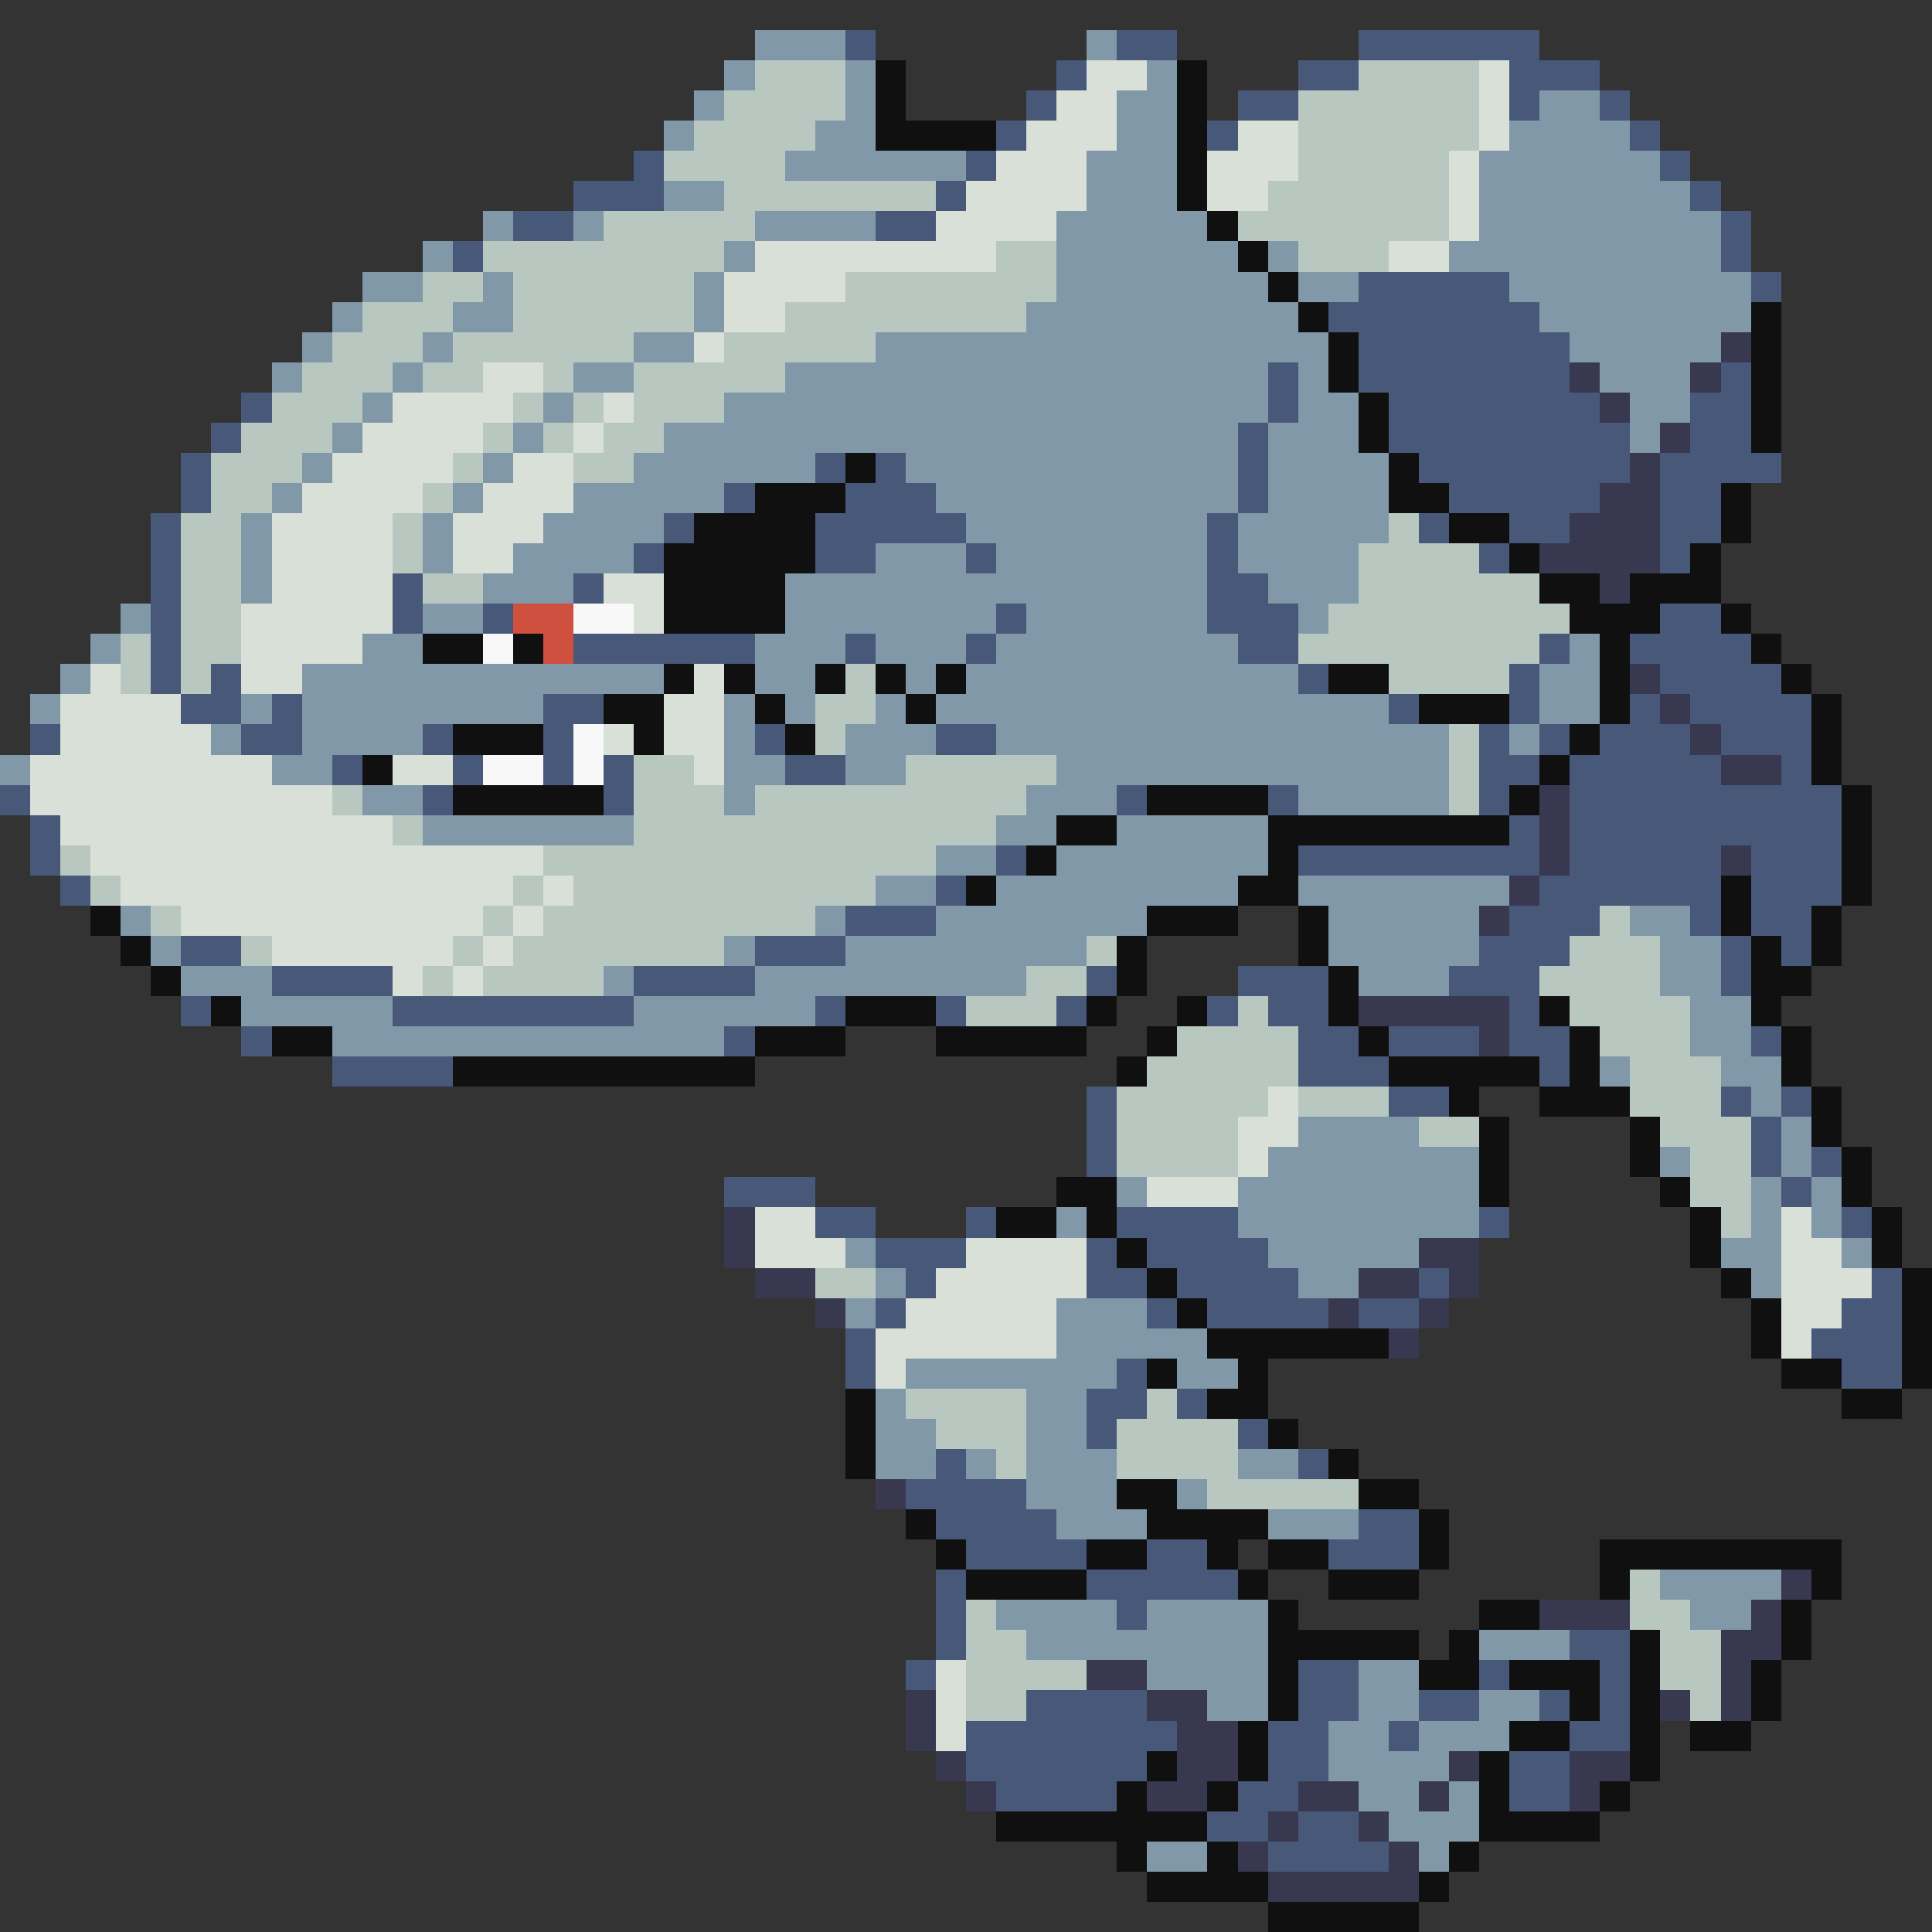 <svg xmlns="http://www.w3.org/2000/svg" viewBox="0 -0.5 64 64" shape-rendering="crispEdges">
<rect x="0" y="-0.5" width="64" height="64" fill="#333333" stroke="none"/>
<path stroke="#8098a8" d="M25 1h3M36 1h1M24 2h1M28 2h1M38 2h1M23 3h1M28 3h1M37 3h2M51 3h2M22 4h1M27 4h2M37 4h2M50 4h4M26 5h6M36 5h3M49 5h6M22 6h2M36 6h3M49 6h7M16 7h1M19 7h1M25 7h4M35 7h5M49 7h8M14 8h1M24 8h1M35 8h6M42 8h1M48 8h9M12 9h2M16 9h1M23 9h1M35 9h7M43 9h2M50 9h8M11 10h1M15 10h2M23 10h1M34 10h9M51 10h7M10 11h1M14 11h1M21 11h2M29 11h15M52 11h5M9 12h1M13 12h1M19 12h2M26 12h16M43 12h1M53 12h3M12 13h1M18 13h1M24 13h18M43 13h2M54 13h2M11 14h1M17 14h1M22 14h19M42 14h3M54 14h1M10 15h1M16 15h1M21 15h6M30 15h11M42 15h4M9 16h1M15 16h1M19 16h5M31 16h10M42 16h4M8 17h1M14 17h1M18 17h4M32 17h8M41 17h5M8 18h1M14 18h1M17 18h4M29 18h3M33 18h7M41 18h4M8 19h1M16 19h3M26 19h14M42 19h3M4 20h1M14 20h2M26 20h7M34 20h6M43 20h1M3 21h1M12 21h2M25 21h3M29 21h3M33 21h8M52 21h1M2 22h1M10 22h12M25 22h2M30 22h1M32 22h11M51 22h2M1 23h1M8 23h1M10 23h8M24 23h1M26 23h1M29 23h1M31 23h15M51 23h2M7 24h1M10 24h4M24 24h1M28 24h3M33 24h15M50 24h1M0 25h1M9 25h2M24 25h2M28 25h2M35 25h13M12 26h2M24 26h1M34 26h3M43 26h5M14 27h7M33 27h2M37 27h5M31 28h2M35 28h7M29 29h2M33 29h8M43 29h7M4 30h1M27 30h1M31 30h7M44 30h5M54 30h2M5 31h1M24 31h1M28 31h8M44 31h5M55 31h2M6 32h3M20 32h1M25 32h9M45 32h3M55 32h2M8 33h5M21 33h6M56 33h2M11 34h13M56 34h2M53 35h1M57 35h2M58 36h1M43 37h4M59 37h1M42 38h7M55 38h1M59 38h1M37 39h1M41 39h8M58 39h1M60 39h1M35 40h1M41 40h8M58 40h1M60 40h1M28 41h1M42 41h5M57 41h2M61 41h1M29 42h1M43 42h2M58 42h1M28 43h1M35 43h3M35 44h5M30 45h7M39 45h2M29 46h1M34 46h2M29 47h2M34 47h2M29 48h2M32 48h1M34 48h3M41 48h2M34 49h3M39 49h1M35 50h3M42 50h3M55 52h4M33 53h4M38 53h4M56 53h2M34 54h8M49 54h3M38 55h4M45 55h2M40 56h2M45 56h2M49 56h2M44 57h2M47 57h3M44 58h4M45 59h2M48 59h1M46 60h3M38 61h2M47 61h1" />
<path stroke="#485878" d="M28 1h1M37 1h2M45 1h6M35 2h1M43 2h2M50 2h3M34 3h1M41 3h2M50 3h1M53 3h1M33 4h1M40 4h1M54 4h1M21 5h1M32 5h1M55 5h1M19 6h3M31 6h1M56 6h1M17 7h2M29 7h2M57 7h1M15 8h1M57 8h1M45 9h5M58 9h1M44 10h7M45 11h7M42 12h1M45 12h7M57 12h1M8 13h1M42 13h1M46 13h7M56 13h2M7 14h1M41 14h1M46 14h8M56 14h2M6 15h1M27 15h1M29 15h1M41 15h1M47 15h7M55 15h4M6 16h1M24 16h1M28 16h3M41 16h1M48 16h5M55 16h2M5 17h1M22 17h1M27 17h5M40 17h1M47 17h1M50 17h2M55 17h2M5 18h1M21 18h1M27 18h2M32 18h1M40 18h1M49 18h1M55 18h1M5 19h1M13 19h1M19 19h1M40 19h2M5 20h1M13 20h1M16 20h1M33 20h1M40 20h3M55 20h2M5 21h1M19 21h6M28 21h1M32 21h1M41 21h2M51 21h1M54 21h4M5 22h1M7 22h1M43 22h1M50 22h1M55 22h4M6 23h2M9 23h1M18 23h2M46 23h1M50 23h1M54 23h1M56 23h4M1 24h1M8 24h2M14 24h1M18 24h1M25 24h1M31 24h2M49 24h1M51 24h1M53 24h3M57 24h3M11 25h1M15 25h1M18 25h1M20 25h1M26 25h2M49 25h2M52 25h5M59 25h1M0 26h1M14 26h1M20 26h1M37 26h1M42 26h1M49 26h1M52 26h9M1 27h1M50 27h1M52 27h9M1 28h1M33 28h1M43 28h8M52 28h5M58 28h3M2 29h1M31 29h1M51 29h6M58 29h3M28 30h3M50 30h3M56 30h1M58 30h2M6 31h2M25 31h3M49 31h3M57 31h1M59 31h1M9 32h4M21 32h4M36 32h1M41 32h3M48 32h3M57 32h1M6 33h1M13 33h8M27 33h1M31 33h1M35 33h1M40 33h1M42 33h2M50 33h1M8 34h1M24 34h1M43 34h2M46 34h3M50 34h2M58 34h1M11 35h4M43 35h3M51 35h1M36 36h1M46 36h2M57 36h1M59 36h1M36 37h1M58 37h1M36 38h1M58 38h1M60 38h1M24 39h3M59 39h1M27 40h2M32 40h1M37 40h4M49 40h1M61 40h1M29 41h3M36 41h1M38 41h4M30 42h1M36 42h2M39 42h4M47 42h1M62 42h1M29 43h1M38 43h1M40 43h4M45 43h2M61 43h2M28 44h1M60 44h3M28 45h1M37 45h1M61 45h2M36 46h2M39 46h1M36 47h1M41 47h1M31 48h1M43 48h1M30 49h4M31 50h4M45 50h2M32 51h4M38 51h2M44 51h3M31 52h1M36 52h5M31 53h1M37 53h1M31 54h1M52 54h2M30 55h1M43 55h2M49 55h1M53 55h1M34 56h4M43 56h2M47 56h2M51 56h1M53 56h1M32 57h7M42 57h2M46 57h1M52 57h2M32 58h6M42 58h2M50 58h2M33 59h4M41 59h2M50 59h2M40 60h2M43 60h2M42 61h4" />
<path stroke="#b8c8c0" d="M25 2h3M45 2h4M24 3h4M43 3h6M23 4h4M43 4h6M22 5h4M43 5h5M24 6h7M42 6h6M20 7h5M41 7h7M16 8h8M33 8h2M43 8h3M14 9h2M17 9h6M28 9h7M12 10h3M17 10h6M26 10h8M11 11h3M15 11h6M24 11h5M10 12h3M14 12h2M18 12h1M21 12h5M9 13h3M17 13h1M19 13h1M21 13h3M8 14h3M16 14h1M18 14h1M20 14h2M7 15h3M15 15h1M19 15h2M7 16h2M14 16h1M6 17h2M13 17h1M46 17h1M6 18h2M13 18h1M45 18h4M6 19h2M14 19h2M45 19h6M6 20h2M44 20h8M4 21h1M6 21h2M43 21h8M4 22h1M6 22h1M28 22h1M46 22h4M27 23h2M27 24h1M48 24h1M21 25h2M30 25h5M48 25h1M11 26h1M21 26h3M25 26h9M48 26h1M13 27h1M21 27h12M2 28h1M18 28h13M3 29h1M17 29h1M19 29h10M5 30h1M16 30h1M18 30h9M53 30h1M8 31h1M15 31h1M17 31h7M36 31h1M52 31h3M14 32h1M16 32h4M34 32h2M51 32h4M32 33h3M41 33h1M52 33h4M39 34h4M53 34h3M38 35h5M54 35h3M37 36h5M43 36h3M54 36h3M37 37h4M47 37h2M55 37h3M37 38h4M56 38h2M56 39h2M57 40h1M27 42h2M30 46h4M38 46h1M31 47h3M37 47h4M33 48h1M37 48h4M40 49h5M54 52h1M32 53h1M54 53h2M32 54h2M55 54h2M32 55h4M55 55h2M32 56h2M56 56h1" />
<path stroke="#101010" d="M29 2h1M39 2h1M29 3h1M39 3h1M29 4h4M39 4h1M39 5h1M39 6h1M40 7h1M41 8h1M42 9h1M43 10h1M58 10h1M44 11h1M58 11h1M44 12h1M58 12h1M45 13h1M58 13h1M45 14h1M58 14h1M28 15h1M46 15h1M25 16h3M46 16h2M57 16h1M23 17h4M48 17h2M57 17h1M22 18h5M50 18h1M56 18h1M22 19h4M51 19h2M54 19h3M22 20h4M52 20h3M57 20h1M14 21h2M17 21h1M53 21h1M58 21h1M22 22h1M24 22h1M27 22h1M29 22h1M31 22h1M44 22h2M53 22h1M59 22h1M20 23h2M25 23h1M30 23h1M47 23h3M53 23h1M60 23h1M15 24h3M21 24h1M26 24h1M52 24h1M60 24h1M12 25h1M51 25h1M60 25h1M15 26h5M38 26h4M50 26h1M61 26h1M35 27h2M42 27h8M61 27h1M34 28h1M42 28h1M61 28h1M32 29h1M41 29h2M57 29h1M61 29h1M3 30h1M38 30h3M43 30h1M57 30h1M60 30h1M4 31h1M37 31h1M43 31h1M58 31h1M60 31h1M5 32h1M37 32h1M44 32h1M58 32h2M7 33h1M28 33h3M36 33h1M39 33h1M44 33h1M51 33h1M58 33h1M9 34h2M25 34h3M31 34h5M38 34h1M45 34h1M52 34h1M59 34h1M15 35h10M37 35h1M46 35h5M52 35h1M59 35h1M48 36h1M51 36h3M60 36h1M49 37h1M54 37h1M60 37h1M49 38h1M54 38h1M61 38h1M35 39h2M49 39h1M55 39h1M61 39h1M33 40h2M36 40h1M56 40h1M62 40h1M37 41h1M56 41h1M62 41h1M38 42h1M57 42h1M63 42h1M39 43h1M58 43h1M63 43h1M40 44h6M58 44h1M63 44h1M38 45h1M41 45h1M59 45h2M63 45h1M28 46h1M40 46h2M61 46h2M28 47h1M42 47h1M28 48h1M44 48h1M37 49h2M45 49h2M30 50h1M38 50h4M47 50h1M31 51h1M36 51h2M40 51h1M42 51h2M47 51h1M53 51h8M32 52h4M41 52h1M44 52h3M53 52h1M60 52h1M42 53h1M49 53h2M59 53h1M42 54h5M48 54h1M54 54h1M59 54h1M42 55h1M47 55h2M50 55h3M54 55h1M58 55h1M42 56h1M52 56h1M54 56h1M58 56h1M41 57h1M50 57h2M54 57h1M56 57h2M38 58h1M41 58h1M49 58h1M54 58h1M37 59h1M40 59h1M49 59h1M53 59h1M33 60h7M49 60h4M37 61h1M40 61h1M48 61h1M38 62h4M47 62h1M42 63h5" />
<path stroke="#d8e0d8" d="M36 2h2M49 2h1M35 3h2M49 3h1M34 4h3M41 4h2M49 4h1M33 5h3M40 5h3M48 5h1M32 6h4M40 6h2M48 6h1M31 7h4M48 7h1M25 8h8M46 8h2M24 9h4M24 10h2M23 11h1M16 12h2M13 13h4M20 13h1M12 14h4M19 14h1M11 15h4M17 15h2M10 16h4M16 16h3M9 17h4M15 17h3M9 18h4M15 18h2M9 19h4M20 19h2M8 20h5M21 20h1M8 21h4M3 22h1M8 22h2M23 22h1M2 23h4M22 23h2M2 24h5M20 24h1M22 24h2M1 25h8M13 25h2M23 25h1M1 26h10M2 27h11M3 28h15M4 29h13M18 29h1M6 30h10M17 30h1M9 31h6M16 31h1M13 32h1M15 32h1M42 36h1M41 37h2M41 38h1M38 39h3M25 40h2M59 40h1M25 41h3M32 41h4M59 41h2M31 42h5M59 42h3M30 43h5M59 43h2M29 44h6M59 44h1M29 45h1M31 55h1M31 56h1M31 57h1" />
<path stroke="#383850" d="M57 11h1M52 12h1M56 12h1M53 13h1M55 14h1M54 15h1M53 16h2M52 17h3M51 18h4M53 19h1M54 22h1M55 23h1M56 24h1M57 25h2M51 26h1M51 27h1M51 28h1M57 28h1M50 29h1M49 30h1M45 33h5M49 34h1M24 40h1M24 41h1M47 41h2M25 42h2M45 42h2M48 42h1M27 43h1M44 43h1M47 43h1M46 44h1M29 49h1M59 52h1M51 53h3M58 53h1M57 54h2M36 55h2M57 55h1M30 56h1M38 56h2M55 56h1M57 56h1M30 57h1M39 57h2M31 58h1M39 58h2M48 58h1M52 58h2M32 59h1M38 59h2M43 59h2M47 59h1M52 59h1M42 60h1M45 60h1M41 61h1M46 61h1M42 62h5" />
<path stroke="#d05040" d="M17 20h2M18 21h1" />
<path stroke="#f8f8f8" d="M19 20h2M16 21h1M19 24h1M16 25h2M19 25h1" />
</svg>